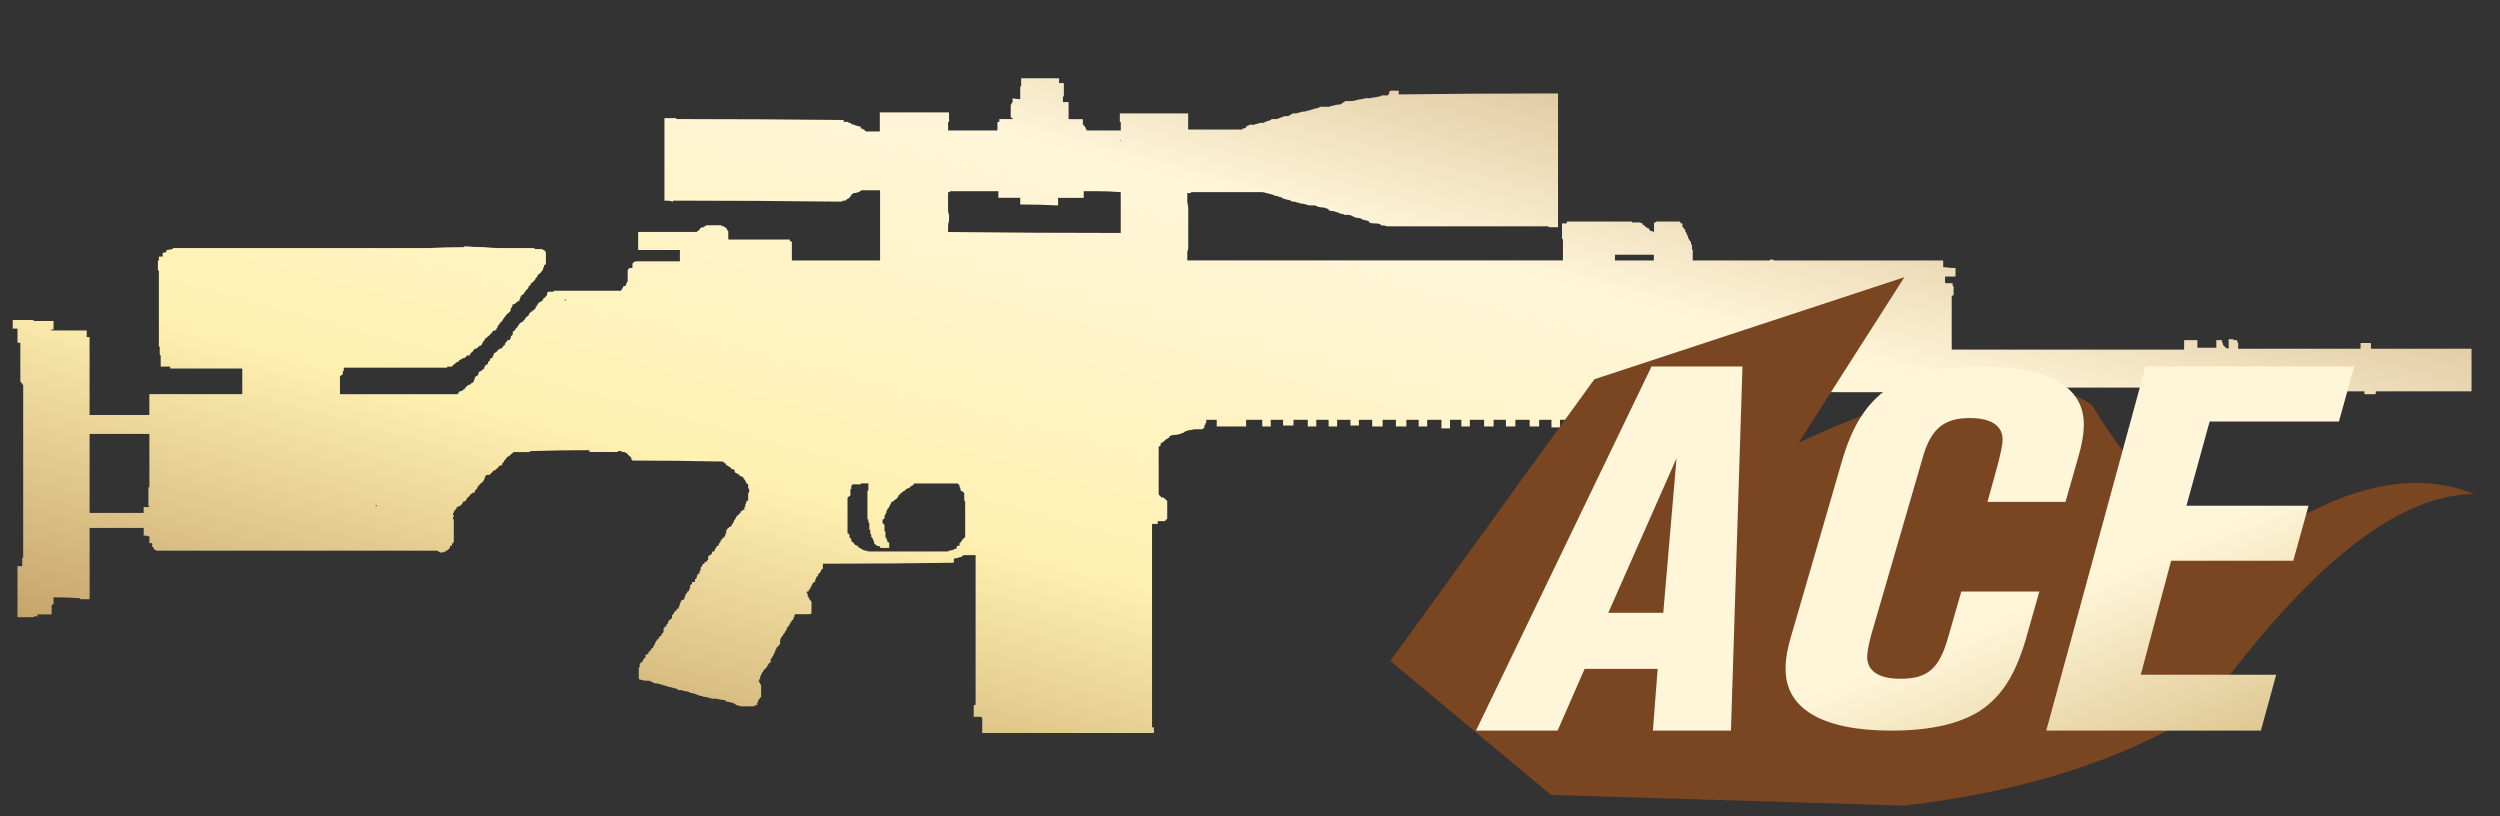 <?xml version="1.0" encoding="utf-8"?>
<!-- Generator: Adobe Illustrator 16.0.0, SVG Export Plug-In . SVG Version: 6.00 Build 0)  -->
<!DOCTYPE svg PUBLIC "-//W3C//DTD SVG 1.1//EN" "http://www.w3.org/Graphics/SVG/1.1/DTD/svg11.dtd">
<svg version="1.1" id="图层_1" xmlns="http://www.w3.org/2000/svg" xmlns:xlink="http://www.w3.org/1999/xlink" x="0px" y="0px"
	 width="98px" height="32px" viewBox="0 0 98 32" enable-background="new 0 0 98 32" xml:space="preserve">
<rect x="0" y="0" width="98" height="32" fill="#333333" stroke="none"/>
<rect fill="none" width="98" height="32"/>
<g>
	<g>
		<g>
			<g>
				
					<linearGradient id="SVGID_1_" gradientUnits="userSpaceOnUse" x1="-252.975" y1="396.787" x2="-253.975" y2="395.787" gradientTransform="matrix(96.387 0 0 -25.661 24475.578 10183.772)">
					<stop  offset="0" style="stop-color:#BB925B"/>
					<stop  offset="0.343" style="stop-color:#FFF6DA"/>
					<stop  offset="0.657" style="stop-color:#FFF1B1"/>
					<stop  offset="1" style="stop-color:#B38B54"/>
				</linearGradient>
				<path fill="url(#SVGID_1_)" d="M96.885,14.225c0,0.025,0,0.062,0,0.111v0.037c0,0.026,0,0.063,0,0.112c0,0.025,0,0.049,0,0.075
					c0,0.024,0,0.049,0,0.075c0,0.049,0,0.086,0,0.111v0.037c0,0.025,0,0.062,0,0.112c0,0.024,0,0.049,0,0.074
					c0,0.025,0,0.05,0,0.074c0,0.025,0,0.05,0,0.075c0,0.024,0,0.049,0,0.074v0.148c-0.074,0-0.148,0-0.223,0
					c-1.189,0-2.368,0-3.533,0v0.113c-0.148,0-0.298,0-0.445,0V15.34c-1.662,0-3.322,0-4.983,0c0,0.026,0,0.05,0,0.075
					c0,0.026,0,0.062,0,0.112c0,0.024,0,0.063,0,0.112v0.037c-0.074,0-0.136,0-0.187,0v-0.074c-0.05,0-0.1,0-0.148,0v-0.037
					c0-0.024,0-0.05,0-0.075v-0.036c0-0.025,0-0.063,0-0.113c-0.149,0-0.322,0-0.52,0v0.113c-0.051,0-0.111,0-0.187,0v-0.113
					c-0.149,0-0.323,0-0.521,0c0,0.026,0,0.05,0,0.075v0.112c0,0.049,0,0.1,0,0.149c-0.05,0-0.113,0-0.187,0
					c-0.05,0-0.101,0-0.147,0v0.037c-0.051,0-0.113,0-0.187,0v-0.037c0-0.049,0-0.1,0-0.149c0-0.05,0-0.086,0-0.112
					c0-0.049,0-0.099,0-0.148c0-0.025,0-0.05,0-0.075c-2.951,0-5.89,0-8.813,0c-0.025,0-0.037-0.012-0.037-0.037
					c-0.024,0-0.037-0.013-0.037-0.037c-0.024,0-0.049,0-0.074,0h-0.111v0.26c-0.124,0-0.236,0-0.335,0
					c-4.462,0-8.925-0.012-13.387-0.038v0.41c-0.024,0-0.05,0.012-0.074,0.037v0.596c0.049,0,0.087,0,0.11,0v0.333
					c-0.023,0-0.062,0-0.11,0l-0.037,0.038h-0.038c0,0.024-0.012,0.037-0.037,0.037v-0.037c0.024,0,0.037-0.013,0.037-0.038
					c-0.124,0-0.271,0-0.445,0v0.075c-0.125,0-0.248,0-0.373,0v-0.335c-0.248,0-0.482,0-0.705,0v0.298c-0.101,0-0.211,0-0.334,0
					v-0.298c-0.149,0-0.311,0-0.483,0v0.26c-0.149,0-0.272,0-0.372,0v-0.26c-0.174,0-0.359,0-0.559,0v0.26c-0.148,0-0.272,0-0.371,0
					v-0.26c-0.174,0-0.336,0-0.483,0v0.26c-0.149,0-0.272,0-0.372,0v-0.26c-0.174,0-0.359,0-0.559,0v0.26c-0.1,0-0.209,0-0.333,0
					v-0.26h-0.15c-0.098,0-0.196,0-0.296,0v0.335c-0.124,0-0.236,0-0.334,0v-0.335c-0.174,0-0.359,0-0.559,0v0.26
					c-0.098,0-0.211,0-0.334,0v-0.26c-0.149,0-0.311,0-0.482,0v0.26c-0.148,0-0.286,0-0.41,0v-0.26c-0.174,0-0.347,0-0.521,0v0.26
					c-0.125,0-0.261,0-0.409,0v-0.26c-0.174,0-0.348,0-0.521,0v0.223c-0.125,0-0.234,0-0.332,0v-0.223c-0.15,0-0.324,0-0.522,0v0.26
					c-0.099,0-0.21,0-0.334,0v-0.26c-0.149,0-0.312,0-0.483,0v0.26c-0.125,0-0.236,0-0.334,0v-0.26c-0.199,0-0.385,0-0.559,0v0.223
					c-0.124,0-0.262,0-0.409,0v-0.223c-0.149,0-0.31,0-0.483,0v0.26c-0.125,0-0.235,0-0.333,0v-0.26c-0.198,0-0.41,0-0.633,0v0.26
					c-0.396,0-0.781,0-1.152,0v-0.26c-0.149,0-0.285,0-0.41,0v0.111l-0.037,0.037v0.037l-0.038,0.037v0.075
					c0,0.024-0.012,0.037-0.038,0.037c-0.025,0-0.037,0.013-0.037,0.037h-0.037c-0.099,0-0.198,0-0.297,0
					c-0.075,0.024-0.149,0.038-0.223,0.038c-0.025,0.023-0.063,0.037-0.112,0.037l-0.037,0.037
					c-0.024,0.024-0.061,0.037-0.112,0.037l-0.037,0.037H46.24c-0.074,0.024-0.148,0.037-0.223,0.037c-0.05,0-0.1,0.012-0.149,0.036
					l-0.037,0.037v0.037c-0.025,0-0.05,0.013-0.074,0.039l-0.075,0.037c0,0.024-0.012,0.036-0.037,0.036l-0.074,0.074h-0.037
					c0,0.024-0.013,0.037-0.038,0.037v0.074l-0.037,0.037H45.42v0.037c0,0.025,0,0.05,0,0.074v0.037c0,0.025,0,0.049,0,0.074v0.521
					c0,0.026,0,0.05,0,0.073c0,0.051,0,0.101,0,0.149c0,0.05,0,0.088,0,0.112v0.148c0,0.049,0,0.1,0,0.148c0,0.05,0,0.087,0,0.111
					c0,0.051,0,0.101,0,0.148c0,0.049,0,0.1,0,0.149c0,0.024,0,0.05,0,0.075v0.037l0.112,0.109h0.037
					c0.024,0,0.049,0.014,0.074,0.039c0.024,0,0.037,0.012,0.037,0.037l0.038,0.037c0.024,0,0.037,0.012,0.037,0.037v0.705h-0.037
					c0,0.024-0.013,0.039-0.038,0.039v0.037h-0.037c-0.074,0-0.162,0-0.26,0v0.11c-0.024,0-0.075,0-0.149,0
					c-0.024,0-0.049,0-0.074,0v0.038c0,0.075,0,0.148,0,0.223s0,0.148,0,0.224c0,0.049,0,0.112,0,0.187c0,0.1,0,0.174,0,0.223
					c0,0.074,0,0.149,0,0.225c0,0.072,0,0.148,0,0.222c0,0.074,0,0.15,0,0.224c0,0.074,0,0.148,0,0.224c0,0.074,0,0.136,0,0.187
					c0,0.074,0,0.162,0,0.26c0,0.05,0,0.111,0,0.186c0,0.075,0,0.148,0,0.225c0,0.074,0,0.147,0,0.222c0,0.073,0,0.149,0,0.223
					c0,0.075,0,0.149,0,0.224c0,0.05,0,0.11,0,0.187c0,0.099,0,0.174,0,0.224c0,0.072,0,0.148,0,0.223s0,0.148,0,0.223
					c0,0.075,0,0.148,0,0.223c0,0.049,0,0.125,0,0.224c0,0.073,0,0.138,0,0.186c0,0.074,0,0.162,0,0.261c0,0.051,0,0.111,0,0.187
					c0,0.074,0,0.149,0,0.224s0,0.148,0,0.224c0,0.073,0,0.136,0,0.186c0,0.099,0,0.187,0,0.261c0,0.049,0,0.111,0,0.187
					c0,0.098,0,0.172,0,0.222c0,0.075,0,0.149,0,0.223c0,0.05,0,0.125,0,0.224c0,0.075,0,0.137,0,0.187c0,0.049,0,0.1,0,0.148v0.111
					c0,0.074,0,0.137,0,0.187v0.147c0,0.025,0,0.063,0,0.111c0,0.026,0,0.051,0,0.075c0.025,0,0.05,0,0.074,0v0.224
					c-2.157,0-4.314,0-6.47,0c-0.05,0-0.099,0-0.148,0c-0.025,0-0.062,0-0.113,0v-0.074c0-0.025,0-0.049,0-0.074s0-0.05,0-0.075
					v-0.075c0-0.023,0-0.049,0-0.074V28.32c0-0.024,0-0.049,0-0.074V28.21c0-0.024,0-0.05,0-0.075h-0.036v-0.037
					c-0.1,0-0.199,0-0.297,0V27.65c0.024,0,0.049-0.012,0.074-0.037c0-0.1,0-0.174,0-0.223c0-0.076,0-0.149,0-0.224
					c0-0.075,0-0.149,0-0.224c0-0.073,0-0.147,0-0.224c0-0.05,0-0.124,0-0.222c0-0.074,0-0.137,0-0.186c0-0.074,0-0.162,0-0.262
					c0-0.049,0-0.111,0-0.186s0-0.149,0-0.223c0-0.074,0-0.149,0-0.225c0-0.074,0-0.135,0-0.186c0-0.099,0-0.186,0-0.26
					c0-0.05,0-0.111,0-0.186c0-0.1,0-0.174,0-0.225c0-0.073,0-0.147,0-0.224c0-0.073,0-0.147,0-0.222s0-0.149,0-0.223
					c0-0.05,0-0.125,0-0.225c0-0.074,0-0.135,0-0.186c0-0.074,0-0.162,0-0.26c0-0.051,0-0.113,0-0.187c0-0.075,0-0.147,0-0.224
					c0-0.073,0-0.148,0-0.223s0-0.137,0-0.187c0-0.099,0-0.187,0-0.261c0-0.05,0-0.11,0-0.187c0-0.074,0-0.135,0-0.187
					c-0.05,0-0.099,0-0.149,0c-0.1,0-0.186,0-0.261,0h-0.036c-0.025,0-0.05,0.014-0.075,0.039c-0.025,0-0.038,0.013-0.038,0.037
					h-0.037c-0.024,0-0.061,0.012-0.111,0.036c-0.05,0-0.1,0.013-0.148,0.038v0.148c-1.587,0.024-3.173,0.037-4.76,0.037
					c-0.149,0-0.273,0-0.373,0v0.187l-0.074,0.074v0.038l-0.038,0.037v0.037h-0.037l-0.036,0.039v0.073h-0.038
					c0,0.024-0.012,0.037-0.037,0.037v0.074c-0.024,0-0.038,0.012-0.038,0.038v0.074h-0.037l-0.075,0.074v0.037
					c-0.024,0-0.036,0.012-0.036,0.037V23h-0.038v0.075h-0.037v0.036c-0.024,0-0.037,0.013-0.037,0.037v0.039h-0.075v0.073h0.037
					v0.111l0.038,0.037v0.038c0.024,0,0.037,0.012,0.037,0.035v0.039h0.037v0.037c0.025,0,0.038,0.012,0.038,0.036v0.446
					c-0.025,0.025-0.049,0.037-0.075,0.037c-0.173,0-0.36,0-0.557,0l-0.038,0.037v0.074c-0.024,0-0.037,0.014-0.037,0.039v0.037
					c0,0.023-0.012,0.036-0.037,0.036l-0.037,0.036v0.039h-0.038v0.038c0,0.024-0.012,0.037-0.037,0.037v0.037l-0.037,0.036v0.037
					H30.88V24.6h-0.037v0.073l-0.037,0.038v0.037H30.77v0.038c0,0.024-0.013,0.036-0.037,0.036v0.037h-0.038v0.037
					c0,0.025-0.012,0.039-0.038,0.039c0,0.023-0.012,0.037-0.037,0.037v0.075h-0.038v0.185c0,0.025-0.012,0.039-0.037,0.039
					c0,0.025-0.013,0.037-0.038,0.037v0.037c-0.024,0.024-0.049,0.037-0.074,0.037v0.074h-0.037v0.075l-0.037,0.038v0.037
					c0,0.024-0.013,0.037-0.038,0.037v0.037c0,0.023-0.012,0.036-0.037,0.036v0.039l-0.037,0.036c0,0.025-0.012,0.038-0.037,0.038
					v0.11c0,0.025-0.013,0.039-0.037,0.039l-0.039,0.037c0,0.023-0.011,0.037-0.036,0.037v0.036l-0.038,0.038v0.037h-0.036v0.038
					c-0.026,0.024-0.051,0.038-0.076,0.038v0.037l-0.037,0.037c0,0.024-0.013,0.037-0.037,0.037v0.039
					c0,0.023-0.012,0.037-0.037,0.037v0.036c0,0.024-0.012,0.037-0.038,0.037v0.111c-0.024,0-0.037,0.012-0.037,0.036v0.039h-0.038
					l0.038,0.035v0.037c0.024,0,0.037,0.014,0.037,0.039v0.037h0.038v0.482l-0.038,0.039c0,0.023-0.013,0.037-0.037,0.037v0.037
					h-0.038V27.5l-0.038,0.037v0.074l-0.037,0.039c-0.024,0-0.05,0-0.074,0v0.037c-0.174,0-0.36,0-0.559,0
					c-0.023-0.024-0.061-0.037-0.111-0.037c-0.025,0-0.05-0.014-0.075-0.039c-0.024-0.024-0.049-0.037-0.073-0.037
					c-0.025-0.025-0.063-0.037-0.112-0.037c-0.074-0.023-0.137-0.037-0.186-0.037v-0.037c-0.075-0.023-0.149-0.037-0.223-0.037
					c-0.074-0.025-0.137-0.037-0.186-0.037c-0.049,0-0.099,0-0.148,0c-0.05-0.025-0.087-0.037-0.111-0.037
					c-0.075-0.024-0.15-0.037-0.224-0.037c-0.024-0.025-0.062-0.039-0.111-0.039c-0.025,0-0.062-0.01-0.112-0.036
					c-0.05-0.024-0.086-0.038-0.11-0.038c-0.051-0.024-0.101-0.037-0.149-0.037c-0.025,0-0.051-0.014-0.075-0.039
					c-0.075-0.023-0.137-0.036-0.186-0.036c-0.049-0.024-0.099-0.038-0.148-0.038c-0.025,0-0.063,0-0.112,0v-0.037
					c-0.05-0.024-0.1-0.037-0.148-0.037c-0.05-0.023-0.087-0.037-0.113-0.037c-0.049,0-0.098-0.013-0.148-0.037
					c-0.049-0.024-0.1-0.036-0.149-0.036c-0.024-0.026-0.062-0.038-0.111-0.038c-0.049-0.025-0.1-0.037-0.15-0.037
					c-0.074,0-0.124-0.012-0.148-0.039c-0.024-0.023-0.049-0.037-0.074-0.037c-0.049-0.023-0.087-0.035-0.111-0.035
					c-0.05,0-0.1,0-0.15,0c-0.073-0.027-0.135-0.039-0.186-0.039l-0.036-0.037v-0.446h0.036v-0.148c0.025,0,0.038-0.012,0.038-0.036
					h0.038c0-0.025,0.012-0.039,0.038-0.039V25.9l0.037-0.037v-0.037c0.024-0.025,0.049-0.038,0.074-0.038v-0.111h0.037v-0.036
					c0.025,0,0.051,0,0.075,0v-0.074h0.037v-0.039c0.025-0.023,0.05-0.037,0.074-0.037v-0.075h0.037
					c0.025,0,0.037-0.013,0.037-0.037v-0.037h0.038v-0.073h0.037v-0.074c0.024,0,0.037-0.014,0.037-0.038v-0.036h0.037v-0.038
					c0.025-0.024,0.05-0.037,0.075-0.037v-0.076h0.038c0-0.024,0.012-0.036,0.037-0.036l0.037-0.039v-0.033l0.038-0.037
					c0-0.024,0.013-0.036,0.037-0.036v-0.149c0.025,0,0.037-0.012,0.037-0.037v-0.037h0.075v-0.074l0.074-0.074v-0.076
					c0.026,0,0.037-0.011,0.037-0.036c0.025,0,0.038-0.013,0.038-0.036h0.036c0-0.024,0.013-0.037,0.038-0.037v-0.112l0.075-0.074
					v-0.037l0.074-0.073c0.025,0,0.037-0.014,0.037-0.037v-0.039h0.076v-0.074l0.037-0.037v-0.076l0.038-0.037v-0.074h0.037V23.52
					h0.038l0.074-0.037v-0.074l0.037-0.037v-0.074h0.037V23.26c0.025,0,0.037-0.012,0.037-0.037v-0.037h0.037l0.038-0.039v-0.072
					h0.037v-0.15h0.038l0.037-0.037v-0.074c0.025,0,0.05,0,0.074,0h0.039V22.7h0.036c0-0.024,0.013-0.037,0.037-0.037v-0.111h0.037
					v-0.036l0.037-0.039h0.038v-0.074c0-0.024,0.012-0.038,0.037-0.038v-0.111l0.036-0.037c0-0.024,0.014-0.036,0.039-0.036v-0.074
					h0.075v-0.074c0.024,0,0.049,0,0.073,0c0-0.024,0.013-0.038,0.038-0.038v-0.038c0.024,0,0.037-0.012,0.037-0.037v-0.111
					l0.038-0.037h0.036l0.075-0.074v-0.074c0.024,0,0.05,0,0.075,0c0-0.025,0.012-0.038,0.037-0.038v-0.075h0.037v-0.035
					l0.037-0.039v-0.037h0.037c0.025,0,0.038-0.012,0.038-0.037v-0.037l0.037-0.036c0-0.026,0.013-0.038,0.038-0.038v-0.073h0.038
					v-0.036l0.036-0.037c0.025,0,0.037-0.015,0.037-0.039h0.038v-0.037l0.038-0.037v-0.075h0.037V20.77h0.037v-0.037l0.037-0.037
					c0.025,0,0.038-0.014,0.038-0.037h0.037l0.074-0.075v-0.038c0.025,0,0.038-0.013,0.038-0.037v-0.037h0.038v-0.074
					c0.024,0,0.037-0.014,0.037-0.039l0.037-0.037v-0.036l0.039-0.038v-0.037h0.037l0.037-0.039c0-0.023,0.013-0.037,0.037-0.037
					l0.037-0.037v-0.037c0.025-0.024,0.049-0.037,0.075-0.037v-0.037h0.074v-0.112h0.038V19.76l0.037-0.037v-0.074h0.037
					c0-0.024,0.013-0.037,0.037-0.037v-0.297h0.038V19.17l-0.038-0.038v-0.147c-0.024-0.025-0.05-0.037-0.074-0.037V18.91
					c0-0.025-0.012-0.037-0.037-0.037v-0.037l-0.038-0.038c0-0.024-0.012-0.038-0.037-0.038v-0.037l-0.038-0.037h-0.037
					l-0.112-0.074v-0.037H28.91c-0.025-0.024-0.05-0.037-0.075-0.037L28.798,18.5v-0.075c-0.025-0.024-0.062-0.036-0.112-0.036
					l-0.037-0.037c0-0.025-0.013-0.039-0.038-0.039c-0.024-0.023-0.049-0.037-0.075-0.037c0-0.023-0.012-0.036-0.037-0.036h-0.037
					v-0.036c0-0.026-0.013-0.038-0.037-0.038c-0.026,0-0.038-0.013-0.038-0.037c-0.025-0.024-0.049-0.037-0.075-0.037
					c-1.189-0.024-2.367-0.038-3.532-0.038v-0.037c-0.025,0-0.038-0.013-0.038-0.037v-0.037c0-0.024-0.013-0.037-0.037-0.037
					l-0.148-0.148c-0.024,0-0.049-0.013-0.074-0.038h-0.038c-0.025,0-0.05,0-0.074,0c0-0.024-0.012-0.038-0.037-0.038
					c-0.049,0-0.087,0-0.112,0v0.038c-0.024,0-0.049,0-0.074,0h-0.074c-0.348,0-0.67,0-0.968,0v-0.073
					c-0.769,0-1.537,0.013-2.305,0.037c-0.025,0.024-0.05,0.037-0.075,0.037c-0.199,0-0.384,0-0.557,0h-0.038l-0.074,0.074
					c-0.024,0-0.038,0.014-0.038,0.038c-0.024,0-0.036,0.012-0.036,0.036h-0.038c0,0.025-0.012,0.038-0.037,0.038h-0.037v0.036
					l-0.038,0.037c0,0.025-0.012,0.039-0.036,0.039c0,0.024-0.013,0.037-0.039,0.037v0.037l-0.036,0.037
					c0,0.025-0.012,0.037-0.038,0.037v0.074c-0.025,0-0.049,0-0.074,0l-0.039,0.037H19.54v0.037l-0.038,0.037
					c-0.024,0-0.037,0.013-0.037,0.039c-0.025,0-0.037,0.012-0.037,0.035h-0.037c-0.025,0.025-0.05,0.037-0.075,0.037v0.038
					c-0.024,0-0.037,0.013-0.037,0.037h-0.036v0.037c-0.026,0.026-0.05,0.038-0.076,0.038c-0.024,0-0.049,0-0.074,0
					c-0.025,0-0.037,0.012-0.037,0.037h-0.037v0.074l-0.037,0.036v0.038c0,0.025-0.013,0.038-0.038,0.038v0.037
					c-0.025,0-0.037,0.012-0.037,0.037c-0.025,0-0.038,0.013-0.038,0.038h-0.037c0,0.023-0.013,0.037-0.037,0.037v0.037
					c-0.026,0-0.038,0.013-0.038,0.037H18.72v0.074c-0.024,0-0.036,0.014-0.036,0.038l-0.075,0.074v0.037
					c0,0.024-0.012,0.036-0.038,0.036h-0.037c-0.024,0-0.037,0.014-0.037,0.039H18.46c0,0.023-0.013,0.037-0.037,0.037v0.037
					c-0.025,0-0.038,0.012-0.038,0.037c-0.024,0-0.037,0.012-0.037,0.035h-0.037v0.039l-0.037,0.037v0.037
					c-0.025,0-0.038,0.012-0.038,0.037h-0.074v0.035c-0.025,0-0.037,0.015-0.037,0.039v0.037h-0.038v0.039H18.05
					c0,0.022-0.012,0.036-0.038,0.036c-0.024,0-0.049,0.013-0.074,0.037H17.9v0.037c0,0.024-0.013,0.037-0.037,0.037v0.038h-0.038
					v0.038l-0.036,0.036V20.1l-0.039,0.037c0,0.025,0.013,0.051,0.039,0.075v0.037c-0.025,0.024-0.039,0.05-0.039,0.075
					s0.013,0.037,0.039,0.037c0,0.023,0,0.05,0,0.074s0,0.051,0,0.074c0,0.024,0,0.049,0,0.075c0,0.024,0,0.049,0,0.075v0.074
					c0,0.024,0,0.049,0,0.074s0,0.049,0,0.074s0,0.051,0,0.074c0,0.025,0,0.05,0,0.074v0.037c0,0.024,0,0.051,0,0.076
					c0,0.023,0,0.049,0,0.073v0.036c-0.025,0.025-0.051,0.051-0.075,0.074c0,0.025,0,0.05,0,0.074c-0.024,0-0.05,0-0.074,0
					c0,0.024,0,0.05,0,0.076c-0.025,0.023-0.049,0.049-0.074,0.073c-0.025,0.025-0.05,0.037-0.074,0.037
					c0,0.025-0.013,0.038-0.038,0.038s-0.062,0.012-0.111,0.037c-0.025,0-0.05,0-0.075,0c-0.024-0.025-0.049-0.037-0.074-0.037
					c-0.024,0-0.037-0.013-0.037-0.038c-2.207,0-4.413,0-6.62,0c-0.769,0-1.548,0-2.343,0c-0.694,0-1.388,0-2.083,0V21.55
					c-0.025,0-0.049,0-0.074,0v-0.073H6.004c0-0.026-0.013-0.039-0.038-0.039V21.29c-0.024,0-0.062,0-0.11,0v-0.038
					c0-0.072,0-0.135,0-0.186v-0.037c-0.084-0.024-0.159-0.037-0.224-0.037c0-0.025,0-0.051,0-0.075V20.88c0-0.024,0-0.049,0-0.073
					V20.77c0-0.024,0-0.05,0-0.074c-0.716,0-1.422,0-2.119,0c0,0.05,0,0.1,0,0.148c0,0.074,0,0.149,0,0.223c0,0.076,0,0.149,0,0.224
					s0,0.136,0,0.187c0,0.073,0,0.16,0,0.258c0,0.051,0,0.113,0,0.188c0,0.075,0,0.148,0,0.223c0,0.075,0,0.149,0,0.224
					c0,0.075,0,0.149,0,0.224s0,0.149,0,0.223c0,0.051,0,0.111,0,0.187c0,0.024,0,0.05,0,0.075v0.408c-0.125,0-0.248,0-0.372,0
					v-0.036c-0.322-0.025-0.669-0.038-1.042-0.038v0.26c-0.025,0.025-0.049,0.038-0.075,0.038v0.372H1.988c-0.025,0-0.05,0-0.075,0
					c-0.147,0-0.31,0-0.482,0c0.024,0.001,0.036,0.013,0.036,0.037l0.037,0.037H1.467c-0.049,0-0.086,0-0.111,0l-0.038,0.035
					c-0.024,0-0.049,0-0.074,0c-0.1,0-0.174,0-0.224,0c-0.123,0-0.235,0-0.334,0v-0.037c0-0.024,0-0.063,0-0.111
					c0-0.025,0-0.063,0-0.111v-0.074c0-0.051,0-0.101,0-0.149c0-0.024,0-0.063,0-0.111c0-0.024,0-0.049,0-0.073
					c0-0.051,0-0.086,0-0.112c0-0.05,0-0.087,0-0.111c0-0.049,0-0.086,0-0.11c0-0.026,0-0.063,0-0.111c0-0.051,0-0.087,0-0.113
					c0-0.049,0-0.086,0-0.111c0-0.023,0-0.062,0-0.11c0-0.026,0-0.062,0-0.112c0-0.025,0-0.063,0-0.111c0-0.024,0-0.05,0-0.074
					c0-0.051,0-0.1,0-0.148c0-0.025,0-0.063,0-0.111c0.049,0,0.111,0,0.186,0v-0.298c0-0.024,0.013-0.036,0.037-0.036v-0.037
					c0-0.051,0-0.125,0-0.224c0-0.075,0-0.137,0-0.187c0-0.074,0-0.148,0-0.223s0-0.148,0-0.224s0-0.147,0-0.224
					c0-0.073,0-0.147,0-0.223c0-0.074,0-0.136,0-0.186c0-0.075,0-0.162,0-0.262c0-0.049,0-0.11,0-0.186c0-0.072,0-0.148,0-0.223
					s0-0.15,0-0.223c0-0.074,0-0.149,0-0.225c0-0.074,0-0.148,0-0.223c0-0.049,0-0.112,0-0.187c0-0.099,0-0.173,0-0.223
					c0-0.074,0-0.149,0-0.224s0-0.147,0-0.223c0-0.074,0-0.148,0-0.223s0-0.148,0-0.225c0-0.074,0-0.137,0-0.186
					c0-0.075,0-0.161,0-0.26c0-0.049,0-0.112,0-0.187c0-0.075,0-0.149,0-0.224c0-0.075,0-0.149,0-0.223c0-0.074,0-0.137,0-0.187
					c0-0.099,0-0.186,0-0.261c0-0.05,0-0.111,0-0.187c0-0.099,0-0.172,0-0.223c0-0.074,0-0.148,0-0.223c0-0.073,0-0.148,0-0.224
					c0-0.074,0-0.148,0-0.222H0.872V15.04l-0.038-0.037c-0.025-0.024-0.037-0.05-0.037-0.074c0-0.025,0-0.049,0-0.075
					c0-0.024,0-0.048,0-0.074v-0.037c0-0.025,0-0.05,0-0.075c0-0.023,0-0.048,0-0.073c0-0.026,0-0.051,0-0.076v-0.037
					c0-0.024,0-0.049,0-0.074v-0.039c0-0.025,0-0.049,0-0.073c0-0.025,0-0.049,0-0.075c0-0.024,0-0.049,0-0.075
					c0-0.024,0-0.049,0-0.074v-0.074c0-0.025,0-0.049,0-0.074c0-0.026,0-0.05,0-0.075s0-0.05,0-0.075s0-0.05,0-0.075v-0.037
					c0-0.025,0-0.049,0-0.074s0-0.049,0-0.075v-0.074H0.723c-0.025,0-0.037-0.013-0.037-0.038v-0.186c0-0.025,0-0.051,0-0.075v-0.26
					c-0.05,0-0.112,0-0.187,0v-0.335c0.272,0,0.546,0,0.818,0v0.037c0.273,0,0.534,0,0.781,0v0.335c-0.025,0-0.062,0-0.111,0
					l0.036,0.037c0.472,0,0.931,0,1.377,0v0.261c0.049,0,0.086,0,0.111,0v0.038c0,0.05,0,0.111,0,0.186c0,0.099,0,0.173,0,0.223
					c0,0.075,0,0.149,0,0.223c0,0.075,0,0.149,0,0.225c0,0.074,0,0.148,0,0.222c0,0.05,0,0.125,0,0.224c0,0.075,0,0.136,0,0.186
					c0,0.074,0,0.16,0,0.26c0,0.05,0,0.112,0,0.186c0,0.075,0,0.148,0,0.223c0,0.075,0,0.149,0,0.224c0,0.074,0,0.135,0,0.186
					c0,0.099,0,0.187,0,0.26c0,0.049,0,0.112,0,0.186c0.768,0,1.549,0,2.343,0c0-0.074,0-0.148,0-0.223s0-0.148,0-0.223
					c0-0.051,0-0.125,0-0.223c0-0.05,0-0.099,0-0.148c0.049,0,0.086,0,0.11,0c0.075,0,0.149,0,0.224,0c1.115,0,2.219,0,3.309,0
					c0-0.051,0-0.101,0-0.15c0-0.049,0-0.099,0-0.148c0-0.049,0-0.086,0-0.112c0-0.049,0-0.099,0-0.148c0-0.051,0-0.1,0-0.149
					c0-0.025,0-0.063,0-0.111c0-0.05,0-0.101,0-0.149v-0.037c-0.942,0-1.884,0-2.826,0v-0.075c-0.125,0-0.248,0-0.372,0v-0.445
					c-0.025,0-0.037-0.013-0.037-0.039V13.59H6.228v-0.037c0-0.049,0-0.111,0-0.186c0-0.025,0-0.061,0-0.111
					c0-0.076,0-0.137,0-0.187c0-0.074,0-0.125,0-0.148c0-0.049,0-0.112,0-0.187c0-0.05,0-0.099,0-0.148c0-0.05,0-0.111,0-0.186
					c0-0.05,0-0.088,0-0.112c0-0.074,0-0.136,0-0.185c0-0.075,0-0.137,0-0.187c0-0.049,0-0.1,0-0.149c0-0.049,0-0.11,0-0.186
					c0-0.024,0-0.074,0-0.148c0-0.05,0-0.099,0-0.149c0-0.049,0-0.098,0-0.149c0-0.074,0-0.136,0-0.187c0-0.049,0-0.098,0-0.147
					c0-0.05,0-0.111,0-0.186c-0.025,0-0.038-0.013-0.038-0.038v-0.334c0-0.024,0.012-0.037,0.038-0.037V10.06
					c0.049,0,0.099,0,0.147,0V9.911c0.05,0,0.1-0.013,0.149-0.038V9.8c0.075,0,0.149-0.012,0.223-0.038
					c0.025,0,0.038-0.013,0.038-0.038c0.124,0,0.248,0,0.373,0c3.147,0,6.284,0,9.406,0c0.1,0,0.187,0,0.261,0
					c0.446-0.025,0.893-0.037,1.339-0.037H18.2V9.651c0.248,0.025,0.508,0.037,0.782,0.037c0.222,0.024,0.433,0.037,0.632,0.037
					h0.222c0.372,0,0.746,0,1.116,0v0.038c0.075,0,0.174,0,0.299,0L21.287,9.8h0.037l0.038,0.038c0,0.024,0.013,0.036,0.037,0.036
					v0.484c-0.024,0-0.037,0.012-0.037,0.037h-0.038v0.075l-0.037,0.037v0.074c-0.024,0-0.036,0.012-0.036,0.038l-0.037,0.037
					c0,0.024-0.013,0.038-0.039,0.038c0,0.024-0.012,0.036-0.037,0.036l-0.073,0.075v0.037l-0.076,0.073v0.037l-0.149,0.149h-0.037
					v0.076l-0.075,0.036v0.038l-0.074,0.111h-0.037v0.037l-0.074,0.075v0.037l-0.112,0.074v0.039c-0.025,0-0.037,0.012-0.037,0.037
					v0.036c0,0.025-0.013,0.038-0.037,0.038v0.075c-0.025,0-0.051,0-0.076,0c0,0.023-0.013,0.037-0.036,0.037
					c0,0.024-0.012,0.037-0.038,0.037l-0.036,0.037c-0.025,0-0.05,0-0.075,0v0.075c-0.025,0-0.037,0.013-0.037,0.037v0.037h-0.038
					v0.112c-0.024,0-0.036,0.013-0.036,0.037l-0.075,0.074h-0.037v0.038c-0.025,0-0.038,0.012-0.038,0.038L19.8,12.403
					c0,0.025-0.013,0.037-0.039,0.037v0.037c-0.024,0-0.036,0.013-0.036,0.037l-0.075,0.111h-0.036v0.038l-0.075,0.074v0.037h-0.038
					v0.075c-0.024,0-0.037,0.013-0.037,0.038v0.037h-0.037c0,0.024-0.013,0.037-0.037,0.037h-0.038
					c-0.025,0-0.037,0.012-0.037,0.038l-0.037,0.037v0.037h-0.036l-0.039,0.037v0.037h-0.038c0,0.024-0.012,0.037-0.037,0.037
					l-0.074,0.076h-0.037v0.037l-0.037,0.036v0.038h-0.038v0.037l-0.037,0.038v0.038l-0.074,0.074h-0.037l-0.076,0.074
					c-0.024,0-0.036,0.012-0.036,0.037H18.61l-0.112,0.149h-0.037v0.038c-0.025,0-0.037,0.012-0.037,0.036v0.039
					c-0.049,0-0.087,0-0.112,0l-0.037,0.036c0,0.025-0.013,0.038-0.038,0.038L18.2,14.038c-0.024,0-0.05,0-0.074,0
					c0,0.025-0.013,0.038-0.038,0.038c-0.025,0.025-0.048,0.038-0.074,0.038l-0.036,0.036v0.038h-0.076
					c0,0.025-0.013,0.037-0.037,0.037L17.791,14.3h-0.039v0.036c-0.025,0.025-0.049,0.037-0.074,0.037h-0.037
					c-0.049,0-0.086,0-0.112,0v0.039c-0.049,0-0.087,0-0.111,0c-1.314,0-2.628,0-3.942,0v0.11l-0.037,0.038v0.111l-0.112,0.075
					c0,0.023,0,0.049,0,0.074s0,0.05,0,0.075v0.037c0,0.024,0,0.05,0,0.074v0.075c0,0.024,0,0.049,0,0.074v0.037
					c0,0.025,0,0.05,0,0.075c0,0.024,0,0.049,0,0.073v0.038c0,0.024,0,0.05,0,0.075c0.942,0,1.859,0,2.752,0c0.62,0,1.228,0,1.821,0
					h0.038c0-0.025,0.012-0.039,0.038-0.039v-0.037c0.024,0,0.036-0.012,0.036-0.038h0.038c0.024,0,0.049-0.012,0.074-0.037
					c0.024,0,0.037-0.012,0.037-0.036H18.2c0-0.025,0.013-0.038,0.037-0.038v-0.037c0.025,0,0.038-0.012,0.038-0.037
					c0.024,0,0.037-0.013,0.037-0.037h0.037c0-0.025,0.013-0.037,0.037-0.037h0.038l0.074-0.075h0.037
					c0-0.024,0.012-0.037,0.037-0.037v-0.074c0.025,0,0.038-0.013,0.038-0.039v-0.037c0-0.024,0.012-0.037,0.037-0.037v-0.037h0.038
					c0.024,0,0.036-0.013,0.036-0.038l0.038-0.038v-0.073c0.025,0,0.038-0.014,0.038-0.038h0.037
					c0.025-0.026,0.049-0.038,0.074-0.038v-0.037c0.024,0,0.049-0.013,0.075-0.037v-0.037c0-0.026,0.013-0.039,0.037-0.039v-0.037
					l0.037-0.036h0.037c0-0.025,0.012-0.037,0.037-0.037v-0.075c0.025,0,0.037-0.012,0.037-0.038h0.038v-0.074
					c0.025,0,0.039-0.012,0.039-0.038h0.036l0.037-0.037v-0.038c0-0.024,0.012-0.036,0.037-0.036v-0.075h0.038l0.037-0.038
					c0.024-0.024,0.049-0.037,0.073-0.037v-0.037l0.038-0.038h0.036c0-0.023,0.013-0.037,0.039-0.037h0.036
					c0.025,0,0.038-0.013,0.038-0.037s0.013-0.037,0.038-0.037V13.55h0.036c0-0.025,0.013-0.038,0.039-0.038v-0.074
					c0.024,0,0.036-0.013,0.036-0.038c0.026,0,0.038-0.012,0.038-0.037l0.037-0.038c0.024,0,0.05,0,0.075,0v-0.036l0.036-0.037
					v-0.076c0.025,0,0.038-0.013,0.038-0.037c0.024,0,0.037-0.013,0.037-0.037v-0.111h0.037l0.038-0.038
					c0-0.025,0.012-0.037,0.036-0.037v-0.037c0.026,0,0.038-0.012,0.038-0.038h0.036v-0.037l0.037-0.038v-0.037
					c0.025,0,0.039-0.012,0.039-0.037l0.037-0.037h0.037v-0.038h0.037c0.025,0,0.037-0.012,0.037-0.037l0.077-0.074v-0.037
					c0.024,0,0.036-0.013,0.036-0.037c0.024,0,0.037-0.012,0.037-0.037h0.037c0-0.025,0.013-0.037,0.038-0.037v-0.075h0.038
					c0-0.025,0.012-0.038,0.037-0.038c0-0.024,0.013-0.037,0.037-0.037c0.025,0,0.038-0.012,0.038-0.037
					c0.024,0,0.037-0.012,0.037-0.037h0.037c0-0.025,0.012-0.037,0.038-0.037v-0.075c0.025,0,0.038-0.013,0.038-0.037
					c0.025,0,0.038-0.013,0.038-0.038V11.91c0.023,0,0.036-0.012,0.036-0.037c0.024,0,0.037-0.012,0.037-0.037h0.037
					c0.025-0.026,0.05-0.037,0.076-0.037V11.77l0.036-0.036v-0.038h0.037c0-0.024,0.012-0.036,0.038-0.036
					c0-0.025,0.013-0.037,0.037-0.037v-0.039h0.038v-0.11c0.024,0,0.037-0.013,0.037-0.038h0.038c0.075,0,0.136,0,0.186,0v-0.038
					c0.224,0,0.446,0,0.669,0h0.038c0.099,0,0.211,0,0.334,0c0.05,0,0.087,0,0.112,0c0.049,0,0.099,0,0.148,0
					c0.074,0,0.136,0,0.186,0h0.037c0.273,0,0.545,0,0.817,0h0.298v-0.037h0.037v-0.038l0.037-0.037V11.25l0.038-0.038h0.075v-0.036
					c0-0.025,0.013-0.051,0.037-0.076c0-0.024,0.012-0.05,0.037-0.073c0-0.025,0-0.05,0-0.076c0-0.023,0-0.049,0-0.074v-0.073
					c0-0.025,0-0.05,0-0.075c0-0.024,0-0.05,0-0.074c0-0.025,0-0.05,0-0.075c0.025-0.025,0.05-0.049,0.075-0.074
					c0.025,0,0.05,0,0.074,0h0.038V10.32c0.025,0,0.038-0.012,0.038-0.037c0.049-0.025,0.086-0.038,0.111-0.038
					c0.571,0,1.14,0,1.711,0V9.8c-0.42,0-0.855,0-1.302,0c-0.075,0-0.161,0-0.261,0c-0.024,0-0.048,0-0.073,0V9.093
					c0.073,0,0.148,0,0.223,0c0.694,0,1.387,0,2.082,0c0-0.025,0.012-0.037,0.037-0.037l0.037-0.037
					c0.025,0,0.038-0.013,0.038-0.038V8.944h0.037c0.023-0.024,0.062-0.038,0.111-0.038l0.038-0.036h0.036
					c0-0.025,0.013-0.039,0.037-0.039h0.038c0.173,0,0.347,0,0.521,0c0.024,0,0.049,0.013,0.074,0.039h0.037
					c0.025,0.024,0.05,0.036,0.076,0.036v0.038h0.037l0.037,0.075c0,0.024,0.012,0.037,0.037,0.037V9.39c0.819,0,1.625,0,2.417,0
					v0.074c0.025,0,0.05,0,0.075,0v0.074c0,0.025,0,0.051,0,0.075v0.038c0,0.025,0,0.049,0,0.074c0,0.024,0,0.051,0,0.075
					c0,0.025,0,0.049,0,0.074s0,0.049,0,0.075v0.037c0,0.024,0,0.05,0,0.074v0.037c0,0.025,0,0.05,0,0.075v0.038
					c1.14,0,2.293,0,3.458,0c0-0.05,0-0.1,0-0.149c0-0.074,0-0.148,0-0.222c0-0.075,0-0.15,0-0.224c0-0.075,0-0.136,0-0.186
					c0-0.074,0-0.162,0-0.261c0-0.048,0-0.111,0-0.186c0-0.074,0-0.149,0-0.223c0-0.074,0-0.148,0-0.223c0-0.074,0-0.136,0-0.187
					c0-0.098,0-0.187,0-0.259c0-0.05,0-0.113,0-0.186c0-0.1,0-0.174,0-0.224c0-0.074,0-0.148,0-0.222c-0.248,0-0.496,0-0.745,0
					c0,0.024-0.012,0.036-0.037,0.036L33.67,7.532h-0.037c-0.049,0.024-0.101,0.037-0.149,0.037h-0.037
					c0,0.024-0.013,0.037-0.037,0.037s-0.038,0.013-0.038,0.038V7.68h-0.037v0.038c-0.025,0-0.037,0.012-0.037,0.037
					c-0.024,0.024-0.05,0.036-0.075,0.036l-0.037,0.038c-0.026,0-0.037,0.012-0.037,0.037c-0.05,0-0.087,0-0.112,0L33,7.904
					c-0.049,0-0.099,0-0.148,0c-2.157-0.026-4.314-0.039-6.47-0.039v0.039c-0.076-0.026-0.161-0.039-0.261-0.039h-0.075
					c0-0.075,0-0.124,0-0.147V7.494c0-0.049,0-0.099,0-0.148V7.308c0-0.074,0-0.148,0-0.223c0-0.05,0-0.112,0-0.185
					c0-0.075,0-0.137,0-0.187c0-0.05,0-0.112,0-0.187c0-0.074,0-0.148,0-0.222c0-0.049,0-0.099,0-0.149c0-0.074,0-0.148,0-0.222
					c0-0.05,0-0.111,0-0.187c0-0.049,0-0.099,0-0.148c0-0.075,0-0.148,0-0.223s0-0.136,0-0.187c0-0.049,0-0.111,0-0.186
					c0-0.073,0-0.136,0-0.186c0-0.05,0-0.111,0-0.186c0.149,0,0.297,0,0.446,0l0.037,0.037c2.207,0,4.389,0.013,6.544,0.037v0.074
					c0.05,0,0.113,0,0.187,0v0.037h0.075l0.037,0.037c0.025,0.025,0.062,0.037,0.112,0.037l0.074,0.039h0.037
					c0.05,0.024,0.099,0.037,0.148,0.037V5.04c0.026,0,0.05,0,0.076,0c0,0.025,0.012,0.038,0.037,0.038s0.037,0.011,0.037,0.037
					c0.024,0,0.037,0.013,0.037,0.038h0.038c0.174,0,0.347,0,0.521,0c0-0.025,0-0.051,0-0.075c0-0.099,0-0.175,0-0.224
					c0-0.074,0-0.148,0-0.223c0-0.05,0-0.124,0-0.224c0.1,0,0.187,0,0.26,0c0.025,0,0.049,0,0.075,0c0.793,0,1.587,0,2.379,0v0.372
					h-0.038c0,0.074,0,0.136,0,0.187c0,0.049,0,0.099,0,0.148c0.645,0,1.289,0,1.935,0V4.779c0.024,0,0.049,0,0.074,0V4.668
					c0.174,0,0.346,0,0.52,0V4.631c-0.024,0-0.049-0.012-0.073-0.037V4.111l0.036-0.038V4.036l0.037-0.037V3.85
					c0.1,0.025,0.199,0.037,0.299,0.037V3.85c0-0.049,0-0.086,0-0.11c0-0.025,0-0.051,0-0.075c0-0.025,0-0.062,0-0.111
					c0-0.025,0-0.051,0-0.075V3.403l0.036-0.037V3.069c0.496,0,0.992,0,1.488,0v0.187c0.074,0,0.137,0,0.186,0v0.52
					c-0.025,0-0.037,0.013-0.037,0.038v0.073c0,0.025,0,0.05,0,0.075V4c0.099,0,0.173,0,0.223,0v0.669c0.198,0,0.384,0,0.559,0
					v0.223h0.036v0.039h0.037v0.037l0.038,0.037V5.04l0.037,0.038v0.037c0.421,0,0.867,0,1.339,0c0-0.075,0-0.148,0-0.224
					c0-0.024,0-0.061,0-0.111h-0.038V4.445c0.77,0,1.537,0,2.306,0c0.124,0,0.247,0,0.373,0v0.223c0,0.049,0,0.099,0,0.148V4.89
					c0,0.075,0,0.137,0,0.187c0.693,0,1.388,0,2.082,0h0.037c0-0.024,0.013-0.038,0.039-0.038c0.024,0,0.062-0.012,0.111-0.037
					V4.966c0.025-0.025,0.049-0.037,0.074-0.037s0.038-0.014,0.038-0.039c0.049,0,0.086,0,0.111,0s0.063,0,0.112,0
					c0.024-0.024,0.061-0.037,0.111-0.037c0.05-0.024,0.1-0.037,0.149-0.037h0.076c0.023,0,0.049-0.012,0.073-0.037h0.037
					l0.038-0.037c0.023,0,0.048,0,0.074,0c0.025-0.025,0.05-0.037,0.074-0.037l0.037-0.037c0.049,0,0.112,0,0.187,0
					c0.024,0,0.062-0.013,0.112-0.037c0.049-0.024,0.086-0.037,0.11-0.037h0.038c0-0.025,0.012-0.038,0.037-0.038
					c0.049,0,0.111,0,0.186,0V4.52h0.039c0.023-0.024,0.049-0.037,0.073-0.037l0.037-0.037c0.024,0,0.062,0,0.112,0
					c0.049,0,0.098-0.012,0.148-0.038h0.037c0.049-0.025,0.11-0.038,0.188-0.038h0.037c0.023-0.024,0.062-0.037,0.11-0.037
					c0.025,0,0.062-0.012,0.112-0.037h0.037c0.023-0.025,0.063-0.038,0.111-0.038c0.074-0.024,0.125-0.037,0.148-0.037l0.037-0.038
					c0.05,0,0.1,0,0.148,0c0.076,0,0.137,0,0.187,0h0.037c0.026-0.024,0.062-0.037,0.11-0.037h0.039
					c0.049-0.024,0.086-0.036,0.11-0.036c0.074,0,0.149-0.013,0.224-0.038V4.036h0.037c0.024-0.024,0.049-0.037,0.074-0.037V3.961
					c0.075,0,0.161,0,0.262,0c0.073,0,0.135-0.012,0.186-0.037h0.037c0.048-0.024,0.111-0.038,0.186-0.038h0.037
					c0.023-0.024,0.074-0.037,0.148-0.037c0.05,0,0.099,0,0.148,0c0.075-0.024,0.148-0.036,0.223-0.036
					c0.074-0.025,0.137-0.038,0.186-0.038l0.037-0.036c0.025,0,0.05,0,0.074,0h0.039c0.049,0,0.086,0,0.111,0
					c0.024,0,0.036-0.013,0.036-0.039l0.037-0.037V3.589h0.037V3.553c0.124,0,0.235,0,0.334,0v0.148
					c1.884-0.024,3.78-0.037,5.688-0.037h0.037c0.049,0,0.1,0,0.148,0c0.126,0,0.249,0,0.373,0v0.222c0,0.025,0,0.063,0,0.112
					s0,0.099,0,0.148c0,0.05,0,0.112,0,0.186s0,0.149,0,0.223c0,0.075,0,0.149,0,0.223c0,0.074,0,0.136,0,0.187
					c0,0.099,0,0.186,0,0.26c0,0.049,0,0.111,0,0.187c0,0.099,0,0.173,0,0.223c0,0.074,0,0.147,0,0.223c0,0.049,0,0.123,0,0.223
					c0,0.074,0,0.148,0,0.223c0,0.049,0,0.124,0,0.222c0,0.075,0,0.137,0,0.187c0,0.074,0,0.148,0,0.223c0,0.075,0,0.149,0,0.223
					c0,0.075,0,0.136,0,0.186c0,0.099,0,0.188,0,0.26c0,0.074,0,0.136,0,0.185c0,0.1,0,0.186,0,0.261c0,0.051,0,0.11,0,0.186
					c0,0.074,0,0.149,0,0.223s0,0.149,0,0.223c0,0.049,0,0.123,0,0.223c-0.124,0-0.247,0-0.373,0V8.871c-1.907,0-3.816,0-5.727,0
					h-0.041c-0.174,0-0.359,0-0.558,0c-0.075-0.025-0.149-0.039-0.224-0.039c-0.024,0-0.037-0.012-0.037-0.037
					c-0.049-0.024-0.111-0.037-0.186-0.037c-0.024,0-0.049,0-0.074,0c-0.073,0-0.137-0.013-0.188-0.038V8.684
					c-0.023-0.025-0.061-0.038-0.109-0.038c-0.051-0.024-0.1-0.036-0.149-0.036l-0.037-0.038c-0.075-0.025-0.147-0.037-0.224-0.037
					l-0.073-0.038c-0.026,0-0.05-0.012-0.074-0.037c-0.051-0.024-0.1-0.037-0.149-0.037c-0.049,0-0.099,0-0.149,0
					c-0.024-0.025-0.062-0.038-0.11-0.038c-0.024,0-0.062-0.013-0.111-0.038C52.436,8.322,52.4,8.31,52.375,8.31
					c-0.049-0.025-0.1-0.037-0.148-0.037c-0.05,0-0.099-0.012-0.148-0.037V8.201c-0.051-0.025-0.087-0.039-0.111-0.039
					c-0.05-0.024-0.111-0.036-0.186-0.036c-0.049,0-0.1-0.013-0.148-0.037c-0.051-0.025-0.087-0.038-0.111-0.038
					c-0.074,0-0.137,0-0.186,0c-0.025,0-0.076-0.012-0.148-0.037c-0.076-0.025-0.149-0.039-0.224-0.039
					C50.938,7.952,50.898,7.94,50.85,7.94c-0.05-0.024-0.099-0.036-0.148-0.036c-0.051,0-0.086-0.014-0.112-0.039
					c-0.049-0.024-0.086-0.037-0.11-0.037h-0.039c-0.049-0.025-0.098-0.038-0.147-0.038V7.755c-0.024,0-0.05,0-0.076,0V7.718
					c-0.024,0-0.049,0-0.073,0c-0.05-0.025-0.086-0.038-0.111-0.038c-0.049,0-0.086-0.012-0.111-0.037
					c-0.05-0.024-0.1-0.038-0.148-0.038c-0.051-0.025-0.1-0.037-0.148-0.037c-0.049-0.026-0.111-0.037-0.186-0.037
					c-0.918,0-1.835,0-2.752,0v0.037c-0.049,0-0.099,0-0.147,0c0,0.074,0,0.124,0,0.149c0,0.073,0,0.147,0,0.222
					c0.024,0.075,0.037,0.149,0.037,0.222c0,0.076,0,0.15,0,0.225c0,0.05,0,0.124,0,0.224c0,0.074,0,0.135,0,0.185
					c0,0.075,0,0.162,0,0.261c0,0.05,0,0.111,0,0.186c0,0.074,0,0.149,0,0.223c0,0.074,0,0.148,0,0.223s-0.013,0.137-0.037,0.186
					c0,0.1,0,0.186,0,0.26c0,0.025,0,0.05,0,0.075c4.907,0,9.815,0,14.726,0v-0.038c0-0.025,0-0.05,0-0.075c0-0.025,0-0.049,0-0.074
					V9.985c0-0.025,0-0.05,0-0.074V9.874c0-0.024,0-0.049,0-0.074V9.725c0-0.025,0-0.049,0-0.074V9.613c0-0.024,0-0.05,0-0.075
					s0-0.049,0-0.074c0-0.024,0-0.049,0-0.074l-0.037-0.037V8.758c0.073,0,0.137,0,0.186,0V8.684c0.867,0,1.723,0,2.564,0V8.72
					c0.1,0,0.198,0,0.299,0c0.024,0,0.049,0.013,0.074,0.038h0.037v0.037l0.037,0.037c0.025,0,0.051,0.013,0.073,0.039v0.036h0.039
					l0.038,0.038c0.049,0,0.074,0.013,0.074,0.037V9.02h0.035c0,0.024,0.014,0.037,0.039,0.037c0.024,0,0.063,0.012,0.111,0.037
					V8.72c0.023,0,0.05,0,0.074,0V8.684c0.298,0,0.596,0,0.893,0h0.037l0.037,0.036v0.038c0.025,0,0.05,0,0.074,0v0.148h0.039v0.038
					l0.035,0.037c0.025,0,0.037,0.012,0.037,0.038v0.074h0.037v0.074h0.037v0.075c0.025,0,0.039,0.012,0.039,0.037v0.075h0.036
					v0.037c0,0.025,0.013,0.037,0.037,0.037v0.037h0.037v0.112c0.024,0,0.038,0.013,0.038,0.037v0.149L66.355,9.8v0.409
					c0.992,0,1.996,0,3.013,0c0.024-0.025,0.049-0.038,0.075-0.038c0.023,0,0.061,0.012,0.111,0.038h0.036c2.183,0,4.375,0,6.583,0
					v0.26c0.174,0.024,0.334,0.037,0.483,0.037v0.335c-0.124,0-0.261,0-0.41,0v0.223c0,0.025,0.013,0.037,0.038,0.037
					c0.074,0,0.16,0,0.26,0v0.112h0.036v0.371c-0.024,0-0.049,0-0.073,0c0,0.025,0,0.051,0,0.076c0,0.049,0,0.11,0,0.186
					c0,0.049,0,0.086,0,0.111c0,0.05,0,0.111,0,0.186c0,0.05,0,0.1,0,0.148c0,0.05,0,0.1,0,0.149c0,0.074,0,0.136,0,0.186
					s0,0.099,0,0.148c0,0.051,0,0.113,0,0.187c0,0.025,0,0.075,0,0.149c0,0.05,0,0.112,0,0.187c0,0.024,0,0.062,0,0.111
					c0,0.075,0,0.137,0,0.186c0,0.049,0,0.088,0,0.111c3.049,0,6.086,0,9.111,0c0-0.023,0-0.05,0-0.074c0-0.049,0-0.099,0-0.148
					c0-0.05,0-0.1,0-0.15c0.023,0,0.049,0,0.074,0c0.147,0,0.297,0,0.447,0v0.186c0,0.05,0,0.087,0,0.112c0.023,0,0.062,0,0.11,0
					h0.038c0.197,0,0.396,0,0.593,0v-0.298c0.075,0,0.149,0,0.224,0v0.075l0.037,0.075v0.036l0.111,0.112
					c0.025,0,0.038,0.012,0.038,0.037c0.024-0.025,0.049-0.025,0.074,0c0-0.049,0-0.086,0-0.111c0-0.049,0-0.111,0-0.186
					c0-0.025,0-0.049,0-0.074c0.075,0,0.137,0,0.187,0v0.036c0.049,0,0.098,0,0.148,0v0.075c0.023,0,0.037,0.013,0.037,0.038v0.223
					c1.611,0,3.212,0,4.797,0v-0.223c0.148,0,0.285,0,0.408,0v0.223c1.314,0,2.627,0,3.943,0v0.187c0,0.025,0,0.049,0,0.075
					c0,0.024,0,0.049,0,0.074v0.037c0,0.05,0,0.087,0,0.111C96.885,14.176,96.885,14.201,96.885,14.225z M63.307,10.209
					c0.495,0,1.004,0,1.524,0V9.985c-0.521,0-1.03,0-1.524,0V10.209z M43.895,5.486l0.038,0.037V5.486H43.895z M39.992,7.755
					c-0.274,0-0.558,0-0.856,0V7.494c-0.621,0-1.253,0-1.896,0v0.038h-0.076v0.037c0,0.074,0,0.149,0,0.222c0,0.075,0,0.149,0,0.225
					c0,0.049,0,0.123,0,0.223c0,0.074,0.013,0.136,0.038,0.187c0,0.073,0,0.148,0,0.222c-0.024,0.074-0.038,0.149-0.038,0.224
					c0,0.074,0,0.148,0,0.223c0.026,0,0.051,0,0.076,0c2.229,0.025,4.461,0.037,6.693,0.037c0-0.024,0-0.05,0-0.074
					c0-0.099,0-0.186,0-0.261c0-0.05,0-0.111,0-0.185c0-0.1,0-0.174,0-0.224c0-0.075,0-0.149,0-0.225c0-0.073,0-0.147,0-0.222
					c0-0.075,0-0.149,0-0.222c0-0.05,0-0.112,0-0.186c-0.297-0.025-0.595-0.038-0.893-0.038h-0.111c-0.148,0-0.297,0-0.447,0v0.261
					c-0.322,0-0.657,0-1.004,0v0.297c-0.471-0.025-0.967-0.037-1.486-0.037V7.755z M33.372,19.021v0.148h-0.037v0.26
					c-0.025,0.025-0.05,0.038-0.075,0.038c0,0.023-0.012,0.035-0.037,0.035v0.039c0,0.024,0,0.062,0,0.11c0,0.024,0,0.051,0,0.074
					c0,0.051,0,0.088,0,0.112c0,0.05,0,0.099,0,0.147c0,0.024,0,0.063,0,0.111c0,0.025,0,0.063,0,0.112c0,0.024,0,0.062,0,0.11
					c0,0.024,0,0.05,0,0.074c0,0.051,0,0.1,0,0.148c0,0.025,0,0.063,0,0.113c0,0.023,0,0.049,0,0.074c0,0.049,0,0.086,0,0.111
					c0,0.024,0,0.049,0,0.074h0.037c0,0.023,0.014,0.037,0.038,0.037v0.111l0.074,0.076v0.073l0.038,0.036
					c0.024,0,0.037,0.012,0.037,0.038c0.025,0,0.037,0.012,0.037,0.036l0.036,0.037c0.025,0.025,0.051,0.037,0.075,0.037h0.038
					v0.037l0.037,0.039c0.024,0,0.049,0.012,0.073,0.035c0.026,0.026,0.05,0.038,0.076,0.038c0.024,0.025,0.049,0.037,0.074,0.037
					c0.05,0,0.099,0.013,0.148,0.038c1.017,0,2.057,0,3.124,0c0.026-0.025,0.051-0.038,0.076-0.038c0.049,0,0.098-0.012,0.148-0.037
					c0.024-0.024,0.061-0.038,0.111-0.038v-0.074c0.025-0.024,0.05-0.037,0.075-0.037h0.038V21.29h0.036v-0.038l0.075-0.072v-0.037
					c0.025-0.025,0.05-0.037,0.075-0.037v-0.039h0.036c0-0.024,0-0.049,0-0.073c0-0.025,0-0.05,0-0.075s0-0.063,0-0.111
					c0-0.024,0-0.05,0-0.074v-0.037c0-0.051,0-0.088,0-0.112s0-0.051,0-0.075c0-0.05,0-0.086,0-0.111v-0.037c0-0.023,0-0.061,0-0.11
					c0-0.024,0-0.05,0-0.075c0-0.023,0-0.049,0-0.074c0-0.049,0-0.086,0-0.11v-0.038c0-0.025,0-0.061,0-0.111
					c0-0.023,0-0.049,0-0.076c0-0.024,0-0.061,0-0.109l-0.036-0.037v-0.299c-0.025,0-0.037-0.012-0.037-0.036
					c-0.025,0-0.038-0.013-0.038-0.037h-0.038l-0.037-0.038v-0.074c0-0.025-0.013-0.037-0.036-0.037v-0.074l-0.075-0.074H37.5
					c-0.024,0-0.05,0-0.074,0h-0.037c-0.497,0-1.004,0-1.525,0h-0.038v0.037c-0.024,0-0.037,0.012-0.037,0.037h-0.038l-0.036,0.037
					c-0.025,0-0.038,0.012-0.038,0.037c-0.024,0-0.037,0.012-0.037,0.037h-0.037c-0.026,0-0.05,0.014-0.075,0.038
					c-0.025,0-0.038,0.011-0.038,0.037c-0.024,0.024-0.049,0.038-0.073,0.038l-0.039,0.037c-0.024,0-0.037,0.012-0.037,0.037h-0.038
					v0.037c-0.024,0-0.037,0.013-0.037,0.037h-0.037v0.037l-0.073,0.112c-0.026,0-0.039,0.013-0.039,0.037h-0.036l-0.074,0.074
					c-0.024,0-0.049,0.011-0.075,0.036v0.037l-0.038,0.037v0.039l-0.037,0.037v0.037l-0.074,0.074v0.038l-0.037,0.038v0.07
					l-0.038,0.037v0.037l-0.036,0.039v0.111c-0.025,0.023-0.051,0.037-0.075,0.037v0.148c0.024,0,0.037,0.014,0.037,0.037
					c0.024,0,0.038,0.014,0.038,0.038v0.224l0.036,0.036v0.222h0.038v0.076c0.025,0,0.037,0.013,0.037,0.037v0.037
					c0,0.024,0.012,0.036,0.038,0.036c0.024,0,0.037,0.013,0.037,0.038v0.186c-0.049,0-0.086,0-0.111,0s-0.062,0-0.111,0
					c-0.025,0-0.062,0-0.111,0l-0.038-0.037v-0.037h-0.111v-0.037h-0.038l-0.074-0.074v-0.074l-0.038-0.037v-0.074H34.19v-0.039
					c-0.023,0-0.037-0.012-0.037-0.036v-0.074l-0.037-0.037V20.77h-0.038v-0.261l-0.037-0.036v-0.113h-0.037v-0.036
					c0-0.024,0-0.05,0-0.075v-0.037c0-0.025,0-0.05,0-0.075v-0.223c0-0.024,0-0.049,0-0.074v-0.037c0-0.026,0-0.051,0-0.075v-0.074
					c0-0.025,0-0.051,0-0.074v-0.076c0-0.023,0-0.048,0-0.072v-0.037c0-0.025,0-0.051,0-0.076v-0.073l0.037-0.038v-0.26
					c-0.099,0-0.198,0-0.298,0v0.037c-0.073,0-0.172,0-0.296,0H33.41v0.037h-0.038V19.021z M22.142,11.808
					c0-0.026,0.014-0.039,0.039-0.039v-0.036h-0.039V11.808z M3.512,17.161c0,0.052,0,0.125,0,0.224c0,0.074,0,0.137,0,0.186
					c0,0.076,0,0.149,0,0.224s0,0.149,0,0.224c0,0.075,0,0.148,0,0.224s0,0.149,0,0.223c0,0.075,0,0.138,0,0.187
					c0,0.099,0,0.187,0,0.261c0,0.05,0,0.112,0,0.187s0,0.148,0,0.223c0,0.076,0,0.15,0,0.225s0,0.146,0,0.223
					c0,0.075,0,0.148,0,0.224c0,0.024,0,0.062,0,0.11c0.697,0,1.403,0,2.119,0c0-0.024,0-0.049,0-0.074V19.99
					c0-0.025,0-0.051,0-0.075v-0.037c0.076,0,0.149,0,0.224,0V19.84H5.818v-0.707c0-0.025,0.012-0.037,0.038-0.037
					c0-0.074,0-0.148,0-0.224c0-0.074,0-0.149,0-0.224V18.5c0-0.023,0-0.049,0-0.075c0-0.073,0-0.136,0-0.186
					c0-0.074,0-0.161,0-0.261c0-0.049,0-0.111,0-0.187c0-0.074,0-0.147,0-0.224c0-0.074,0-0.148,0-0.223s0-0.135,0-0.187
					c0-0.05,0-0.099,0-0.147c-0.299,0-0.608,0-0.93,0c-0.049,0-0.124,0-0.223,0c-0.397,0-0.793,0-1.19,0
					C3.512,17.063,3.512,17.111,3.512,17.161z M14.705,19.84c0.024,0,0.049,0,0.074,0c0-0.023-0.012-0.037-0.038-0.037L14.705,19.84
					z"/>
			</g>
		</g>
	</g>
</g>
<g>
	<g>
		<g>
			<path fill="#7A4621" d="M54.5,25.91l6.298,5.25l13.854,0.42c4.759-0.561,8.678-1.82,11.756-3.779
				c4.059-5.623,7.589-8.435,10.592-8.435c-2.039-0.813-4.372-0.48-7,1c-2.628,1.479-5.295-0.021-8-4.5
				c-2.52-1.68-7.457-0.462-11.5,1.5l4.152-6.5l-12.152,4L54.5,25.91z"/>
		</g>
	</g>
</g>
<g>
	
		<linearGradient id="SVGID_2_" gradientUnits="userSpaceOnUse" x1="-249.253" y1="384.129" x2="-248.253" y2="383.127" gradientTransform="matrix(34.428 0 0 -14.275 8640.341 5498.261)">
		<stop  offset="0.607" style="stop-color:#FFF6DA"/>
		<stop  offset="1" style="stop-color:#D6BB7E"/>
	</linearGradient>
	<path fill="url(#SVGID_2_)" d="M68.305,14.366H64.74l-6.881,14.274h3.199l1.059-2.42h2.863l-0.186,2.42h3.059L68.305,14.366z
		 M65.721,17.961l-0.521,6.062h-2.156L65.721,17.961z M81.686,16.636c0-1.482-1.387-2.27-3.994-2.27c-3.23,0-4.709,1.03-5.479,3.681
		l-1.931,6.651c-0.24,0.78-0.287,1.167-0.287,1.528c0,1.568,1.455,2.414,4.156,2.414c1.486,0,2.654-0.256,3.471-0.78
		c0.881-0.584,1.434-1.483,1.861-3.051l0.459-1.62h-3.059l-0.506,1.758c-0.358,1.279-0.811,1.66-1.893,1.66
		c-0.832,0-1.291-0.303-1.291-0.859c0-0.171,0.055-0.459,0.147-0.82l2.055-7.072c0.312-1.049,0.817-1.469,1.821-1.469
		c0.833,0,1.285,0.302,1.285,0.84c0,0.229-0.07,0.518-0.211,1.068l-0.381,1.378h3.059l0.475-1.666
		C81.615,17.436,81.686,16.996,81.686,16.636z M92.287,14.366h-8.182l-3.892,14.274h8.414l0.6-2.191h-5.309l1.19-4.467h4.787
		l0.6-2.158h-4.787l0.91-3.3h5.068L92.287,14.366z"/>
</g>
</svg>
